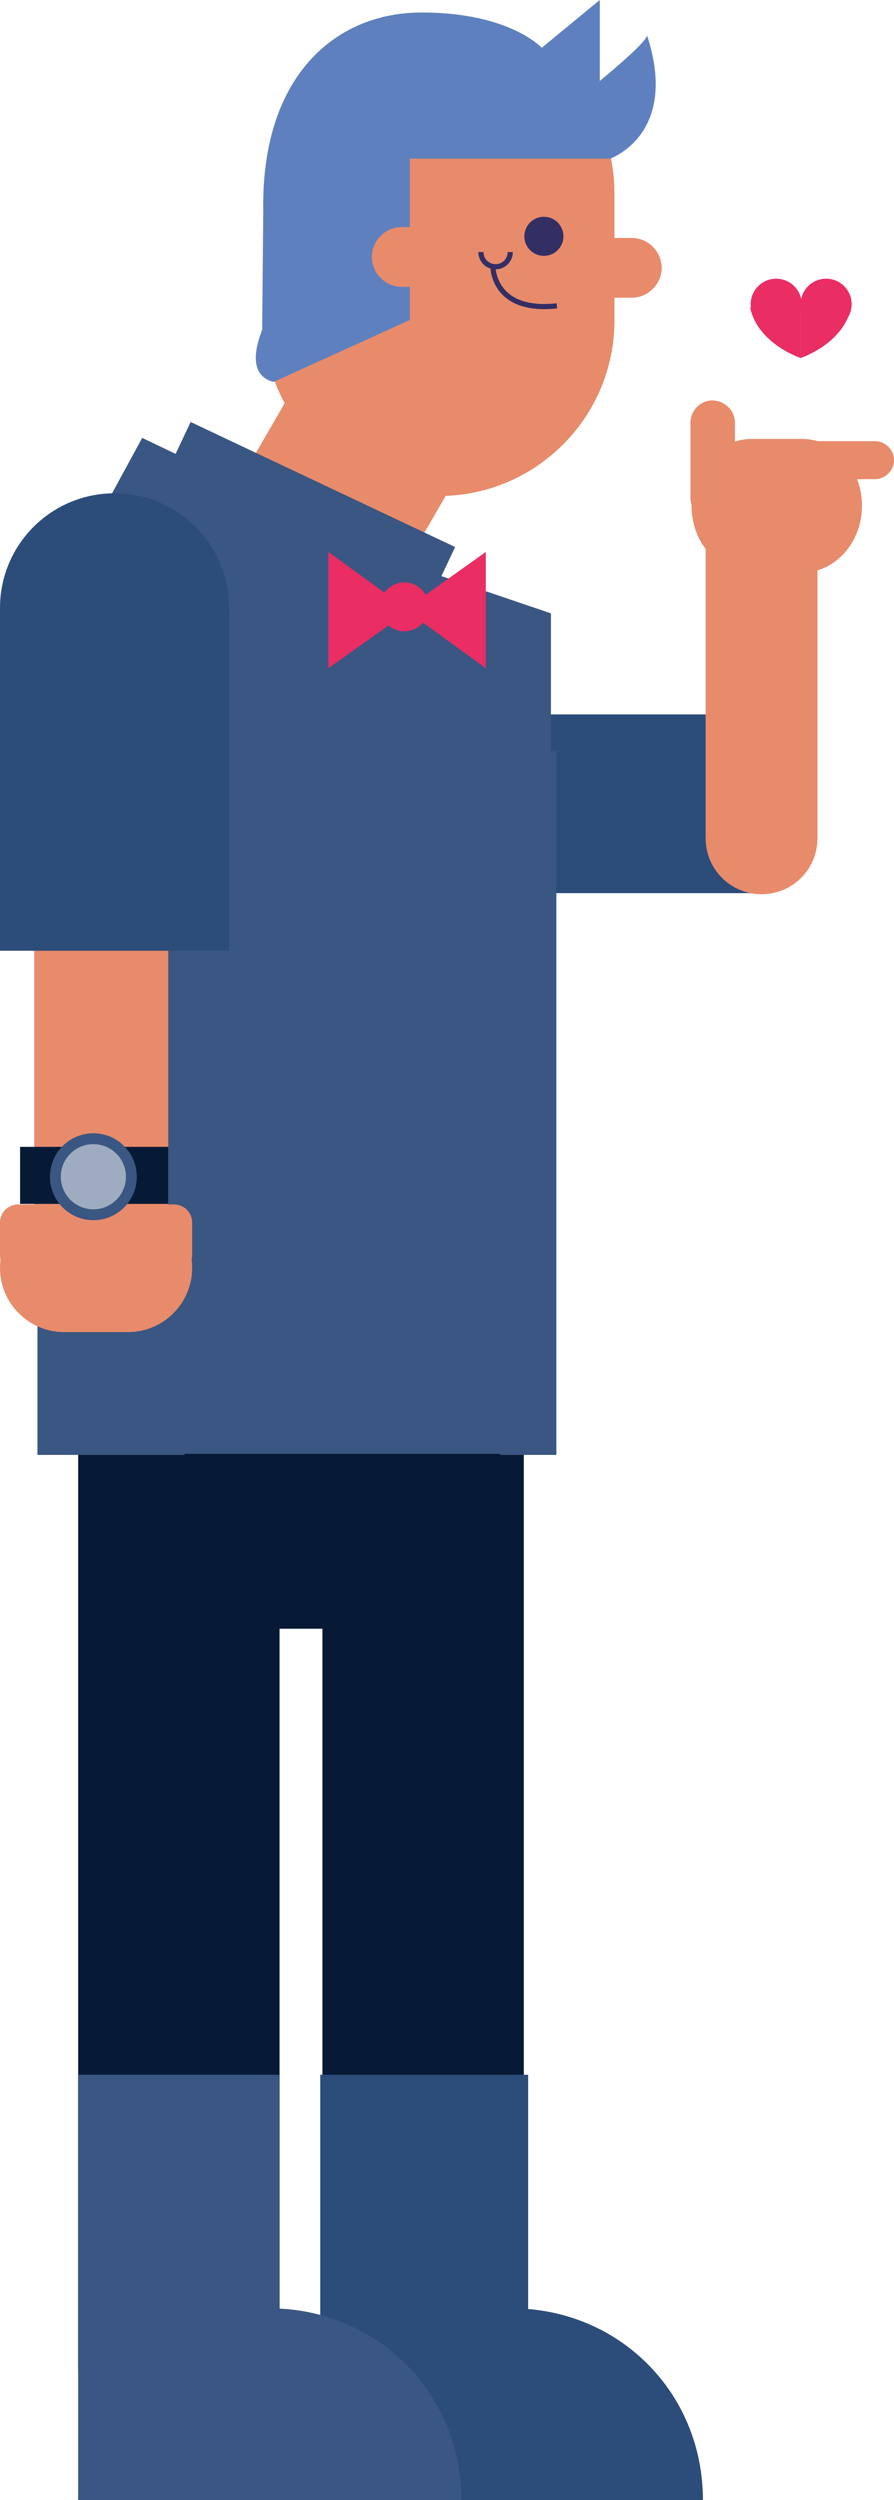 <?xml version="1.0" encoding="utf-8"?>
<!-- Generator: Adobe Illustrator 19.0.0, SVG Export Plug-In . SVG Version: 6.00 Build 0)  -->
<svg version="1.1" id="Layer_1" xmlns="http://www.w3.org/2000/svg" xmlns:xlink="http://www.w3.org/1999/xlink" x="0px" y="0px"
	 viewBox="34.5 -1184.2 164.7 460.2" style="enable-background:new 34.5 -1184.2 164.7 460.2;" xml:space="preserve">
<style type="text/css">
	.st0{fill:#071A35;}
	.st1{fill:#2C4C7A;}
	.st2{fill:#E88B6B;}
	.st3{fill:#3A5682;}
	.st4{fill:#332E64;}
	.st5{fill:#5E80BF;}
	.st6{fill:none;stroke:#332E64;stroke-width:0.949;stroke-miterlimit:10;}
	.st7{fill:#EA2D63;}
	.st8{fill:#9FACBF;}
</style>
<g>
	<rect x="93.9" y="-958.3" class="st0" width="37.1" height="210.6"/>
	<rect x="93.5" y="-802.3" class="st1" width="38.3" height="78.2"/>
	<path class="st1" d="M93.5-724c0-20,15.8-35.3,35.3-35.3S164-744,164-724H93.5z"/>
	<path class="st1" d="M173.8-1052.7H78.3l0,0c0,18.2,14.7,32.9,32.9,32.9h62.6V-1052.7z"/>
	
		<rect x="76.1" y="-1112.7" transform="matrix(0.866 0.501 -0.501 0.866 -531.643 -192.771)" class="st2" width="34.2" height="52.5"/>
	<rect x="48.9" y="-958.3" class="st0" width="37.1" height="210.6"/>
	<rect x="41.4" y="-1045.9" class="st3" width="95.6" height="129.5"/>
	<path class="st2" d="M115.4-1092.9L115.4-1092.9c-17.7,0-32.3-14.5-32.3-32.3v-23.4c0-17.7,14.5-32.3,32.3-32.3l0,0
		c17.7,0,32.3,14.5,32.3,32.3v23.4C147.7-1107.4,133.2-1092.9,115.4-1092.9z"/>
	<path class="st2" d="M169.9-1106.4v13.8c0,2.2-1.8,4.1-4.1,4.1l0,0c-2.2,0-4.1-1.8-4.1-4.1v-13.8c0-2.2,1.8-4.1,4.1-4.1l0,0
		C168.1-1110.4,169.9-1108.6,169.9-1106.4z"/>
	<path class="st2" d="M174.8-1093.7L174.8-1093.7c5.7,0,10.3,4.6,10.3,10.3v53.5c0,5.7-4.6,10.3-10.3,10.3h0
		c-5.7,0-10.3-4.6-10.3-10.3v-53.5C164.5-1089.1,169.2-1093.7,174.8-1093.7z"/>
	<path class="st2" d="M150.9-1129.4h-6.9c-3,0-5.5-2.5-5.5-5.5l0,0c0-3,2.5-5.5,5.5-5.5h6.9c3,0,5.5,2.5,5.5,5.5l0,0
		C156.4-1131.9,153.9-1129.4,150.9-1129.4z"/>
	<circle class="st4" cx="134.7" cy="-1140.7" r="3.6"/>
	<path class="st5" d="M84.9-1113.9l25.1-11.4v-29.7h36.9c0,0,12.8-4.4,6.8-22.7c0,1.3-8.7,8.4-8.7,8.4v-14.9l-10.7,8.8
		c0,0-5.9-6.5-22.1-6.5c-16.1,0-29.6,11.9-29.2,36.5l-0.2,21.8C82.9-1123.4,79-1115.4,84.9-1113.9z"/>
	<path class="st2" d="M110.5-1131.4h-2c-3,0-5.5-2.5-5.5-5.5l0,0c0-3,2.5-5.5,5.5-5.5h2c3,0,5.5,2.5,5.5,5.5l0,0
		C116.1-1133.8,113.6-1131.4,110.5-1131.4z"/>
	<path class="st6" d="M125.3-1135.3c0,0-0.2,8.7,11.8,7.4"/>
	<path class="st6" d="M128.5-1137.8c0,1.5-1.2,2.7-2.7,2.7c-1.5,0-2.7-1.2-2.7-2.7"/>
	<path class="st2" d="M182.3-1078.8h-9.4c-6.1,0-11-5.5-11-12.3l0,0c0-6.7,5-12.3,11-12.3h9.4c6.1,0,11,5.5,11,12.3l0,0
		C193.3-1084.3,188.3-1078.8,182.3-1078.8z"/>
	<circle class="st7" cx="177.5" cy="-1128.2" r="4.7"/>
	<path class="st7" d="M182-1127.4v9.1c0,0-7.9-2.6-9.3-9.3L182-1127.4z"/>
	<circle class="st7" cx="186.7" cy="-1128.2" r="4.7"/>
	<path class="st7" d="M182-1127.4v9.1c0,0,7.9-2.6,9.3-9.3L182-1127.4z"/>
	
		<rect x="62.7" y="-1096.2" transform="matrix(0.904 0.427 -0.427 0.904 -455.136 -142.332)" class="st3" width="53.9" height="21.3"/>
	<rect x="48.9" y="-802.3" class="st3" width="37.1" height="78.2"/>
	<path class="st3" d="M48.9-724c0-20,15.8-35.3,35.3-35.3c19.5,0,35.3,15.3,35.3,35.3H48.9z"/>
	<rect x="40.8" y="-1014.7" class="st2" width="24.7" height="64.9"/>
	<path class="st2" d="M58.1-939H46.3c-6.5,0-11.8-5.3-11.8-11.8l0,0c0-6.5,5.3-11.8,11.8-11.8h11.8c6.5,0,11.8,5.3,11.8,11.8l0,0
		C69.9-944.3,64.6-939,58.1-939z"/>
	<polygon class="st3" points="45.6,-1075.9 60.7,-1103.6 108.9,-1080.5 136,-1071.3 136,-1028.5 115.6,-1024.1 70.6,-1014.7 	"/>
	<polygon class="st7" points="109.9,-1071.8 95,-1082.6 95,-1061.2 	"/>
	<polygon class="st7" points="109.1,-1072 124,-1061.2 124,-1082.6 	"/>
	<circle class="st7" cx="109" cy="-1072.5" r="4.5"/>
	<circle class="st1" cx="55.6" cy="-1072.3" r="21.1"/>
	<rect x="34.5" y="-1072.3" class="st1" width="42.2" height="63.1"/>
	<path class="st2" d="M174.6-1096c-4.2,0-4.9-6.1-0.8-6.9c0.4-0.1,0.8-0.1,1.3-0.1h20.6c1.9,0,3.5,1.6,3.5,3.5l0,0
		c0,1.9-1.6,3.5-3.5,3.5L174.6-1096z"/>
	<rect x="38.2" y="-973.1" class="st0" width="27.3" height="10.5"/>
	<path class="st2" d="M66.6-949.8H37.8c-1.8,0-3.3-1.5-3.3-3.3v-6.1c0-1.8,1.5-3.3,3.3-3.3h28.8c1.8,0,3.3,1.5,3.3,3.3v6.1
		C69.9-951.3,68.4-949.8,66.6-949.8z"/>
	<rect x="68.5" y="-916.6" class="st0" width="58.1" height="32.2"/>
	<circle class="st3" cx="51.7" cy="-967.6" r="8"/>
	<circle class="st8" cx="51.7" cy="-967.6" r="6"/>
</g>
</svg>
